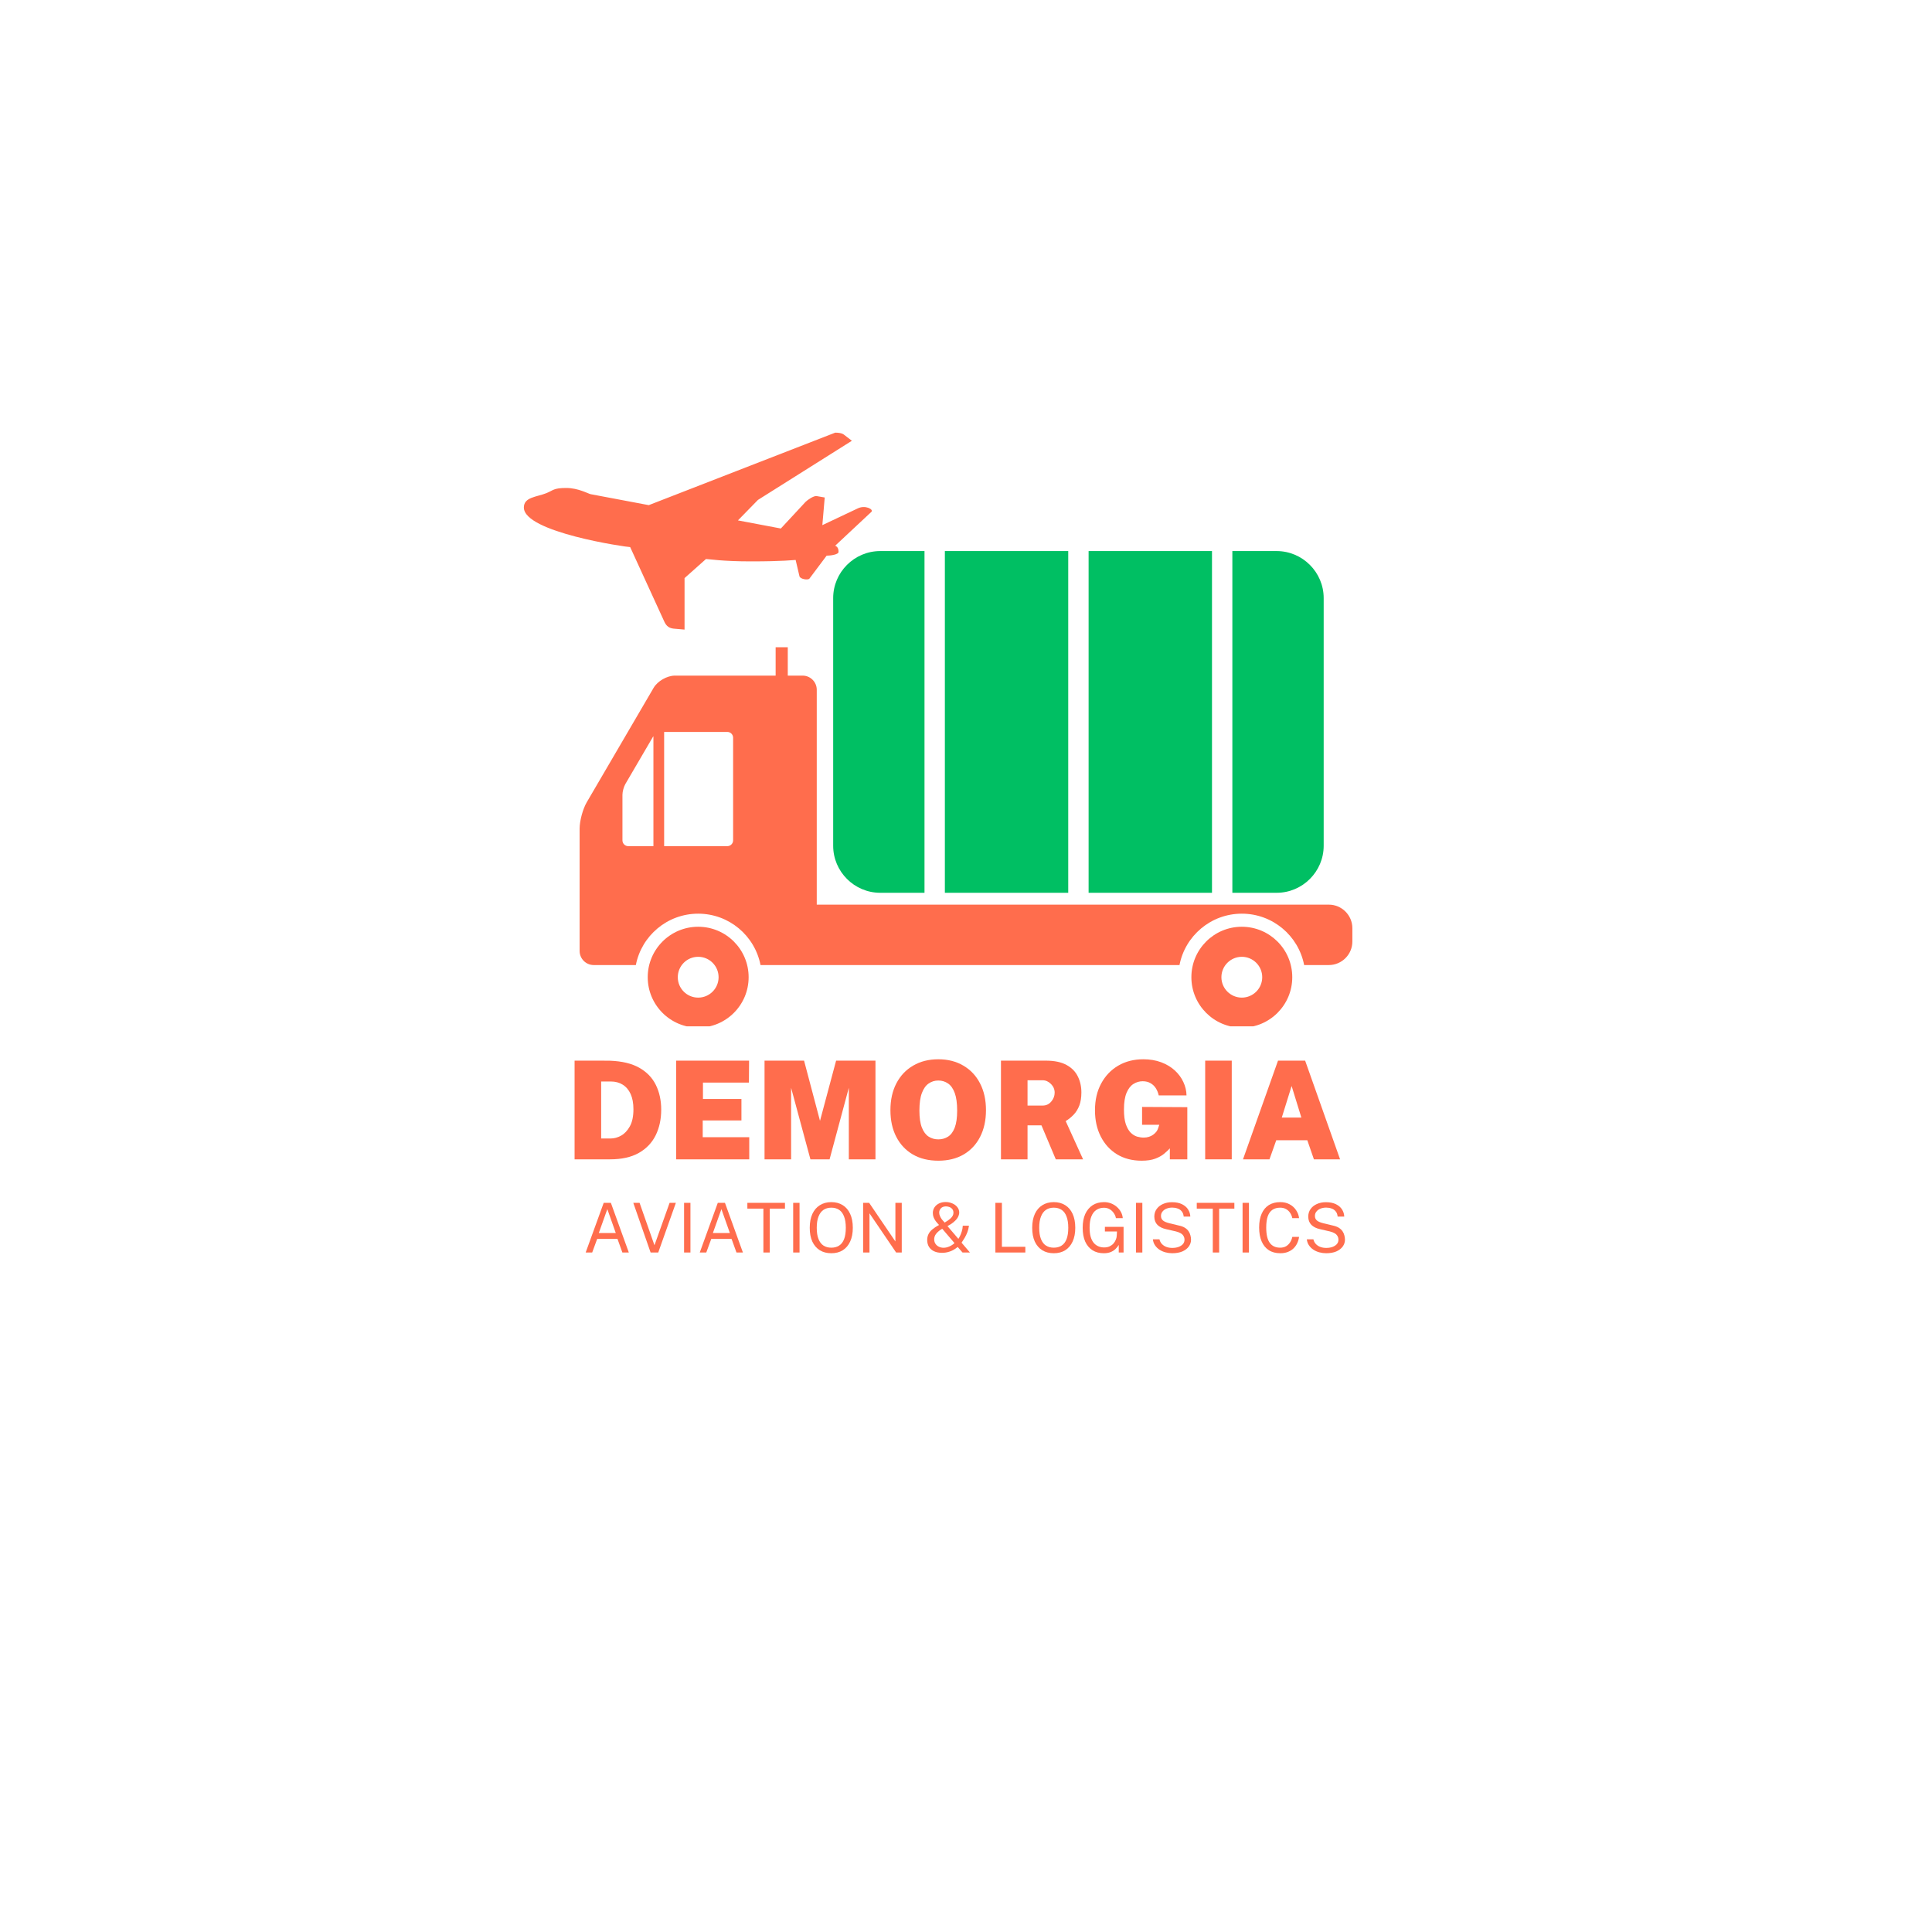 <svg xmlns="http://www.w3.org/2000/svg" xmlns:xlink="http://www.w3.org/1999/xlink" width="500" zoomAndPan="magnify" viewBox="0 0 375 375" height="500" preserveAspectRatio="xMidYMid meet" version="1.0"><defs><g/><clipPath id="422ca36c32"><path d="M 125 179 L 146 179 L 146 199.211 L 125 199.211 Z M 125 179 " clip-rule="nonzero"/></clipPath><clipPath id="bceb73a52c"><path d="M 231 179 L 251 179 L 251 199.211 L 231 199.211 Z M 231 179 " clip-rule="nonzero"/></clipPath><clipPath id="9c356f3179"><path d="M 112.5 125 L 262.5 125 L 262.5 188 L 112.5 188 Z M 112.5 125 " clip-rule="nonzero"/></clipPath><clipPath id="19b97eb15c"><path d="M 183 106.961 L 208 106.961 L 208 174 L 183 174 Z M 183 106.961 " clip-rule="nonzero"/></clipPath><clipPath id="824762722d"><path d="M 211 106.961 L 236 106.961 L 236 174 L 211 174 Z M 211 106.961 " clip-rule="nonzero"/></clipPath><clipPath id="18ed390398"><path d="M 239 106.961 L 257 106.961 L 257 174 L 239 174 Z M 239 106.961 " clip-rule="nonzero"/></clipPath><clipPath id="30a2c18cc1"><path d="M 161 106.961 L 180 106.961 L 180 174 L 161 174 Z M 161 106.961 " clip-rule="nonzero"/></clipPath><clipPath id="467fc3a0cd"><path d="M 101.66 83.98 L 169.91 83.98 L 169.91 122.23 L 101.66 122.23 Z M 101.66 83.98 " clip-rule="nonzero"/></clipPath><clipPath id="86a27ac3d1"><path d="M 0.66 0.98 L 68.441 0.98 L 68.441 39.23 L 0.66 39.23 Z M 0.66 0.98 " clip-rule="nonzero"/></clipPath><clipPath id="30c957eaea"><rect x="0" width="69" y="0" height="40"/></clipPath></defs><g clip-path="url(#422ca36c32)"><path fill="#ff6d4d" d="M 135.516 193.637 C 133.328 193.637 131.559 191.863 131.559 189.676 C 131.559 187.488 133.328 185.715 135.516 185.715 C 137.703 185.715 139.477 187.488 139.477 189.676 C 139.477 191.863 137.703 193.637 135.516 193.637 Z M 135.516 179.883 C 130.109 179.883 125.723 184.27 125.723 189.676 C 125.723 195.082 130.109 199.465 135.516 199.465 C 140.926 199.465 145.309 195.082 145.309 189.676 C 145.309 184.27 140.926 179.883 135.516 179.883 " fill-opacity="1" fill-rule="nonzero"/></g><g clip-path="url(#bceb73a52c)"><path fill="#ff6d4d" d="M 241.043 193.637 C 238.852 193.637 237.078 191.863 237.074 189.676 C 237.074 187.492 238.848 185.719 241.035 185.715 C 243.219 185.715 244.996 187.488 244.996 189.672 C 245 191.859 243.227 193.633 241.043 193.637 Z M 241.031 179.883 C 235.621 179.887 231.242 184.273 231.246 189.684 C 231.25 195.09 235.637 199.469 241.043 199.465 C 246.449 199.465 250.832 195.078 250.828 189.672 C 250.824 184.262 246.441 179.883 241.031 179.883 " fill-opacity="1" fill-rule="nonzero"/></g><g clip-path="url(#9c356f3179)"><path fill="#ff6d4d" d="M 142.297 163.109 C 142.297 163.73 141.789 164.238 141.172 164.238 L 128.91 164.238 L 128.91 142.066 L 141.172 142.066 C 141.789 142.066 142.297 142.57 142.297 143.191 Z M 126.828 164.238 L 121.941 164.238 C 121.32 164.238 120.816 163.73 120.816 163.109 L 120.816 154.273 C 120.816 153.656 121.07 152.715 121.383 152.176 L 126.727 143.039 C 126.75 142.992 126.797 142.953 126.828 142.91 Z M 257.926 175.59 L 158.531 175.59 L 158.531 133.879 C 158.531 132.371 157.297 131.137 155.793 131.137 L 152.906 131.137 L 152.906 125.629 L 150.551 125.629 L 150.551 131.137 L 130.992 131.137 C 129.484 131.137 127.633 132.203 126.871 133.5 L 113.883 155.727 C 113.125 157.023 112.504 159.32 112.504 160.828 L 112.504 184.578 C 112.504 186.086 113.734 187.316 115.242 187.316 L 123.418 187.316 C 124.52 181.637 129.512 177.344 135.516 177.344 C 141.52 177.344 146.512 181.637 147.617 187.316 L 228.938 187.316 C 230.039 181.641 235.027 177.348 241.031 177.344 C 247.031 177.34 252.035 181.633 253.133 187.316 L 257.926 187.316 C 260.438 187.316 262.492 185.266 262.492 182.754 L 262.492 180.156 C 262.492 177.645 260.438 175.59 257.926 175.59 " fill-opacity="1" fill-rule="nonzero"/></g><g clip-path="url(#19b97eb15c)"><path fill="#00bf63" d="M 183.398 173.289 L 207.344 173.289 L 207.344 106.961 L 183.398 106.961 L 183.398 173.289 " fill-opacity="1" fill-rule="nonzero"/></g><g clip-path="url(#824762722d)"><path fill="#00bf63" d="M 235.246 106.961 L 211.297 106.961 L 211.297 173.293 L 235.246 173.293 L 235.246 106.961 " fill-opacity="1" fill-rule="nonzero"/></g><g clip-path="url(#18ed390398)"><path fill="#00bf63" d="M 247.797 106.961 L 239.199 106.961 L 239.199 173.289 L 247.797 173.289 C 252.816 173.289 256.926 169.184 256.926 164.164 L 256.926 116.09 C 256.926 111.066 252.816 106.961 247.797 106.961 " fill-opacity="1" fill-rule="nonzero"/></g><g clip-path="url(#30a2c18cc1)"><path fill="#00bf63" d="M 179.445 106.961 L 170.848 106.961 C 165.828 106.961 161.719 111.066 161.719 116.09 L 161.719 164.164 C 161.719 169.184 165.828 173.289 170.848 173.289 L 179.445 173.289 L 179.445 106.961 " fill-opacity="1" fill-rule="nonzero"/></g><g clip-path="url(#467fc3a0cd)"><g transform="matrix(1, 0, 0, 1, 101, 83)"><g clip-path="url(#30c957eaea)"><g clip-path="url(#86a27ac3d1)"><path fill="#ff6d4d" d="M 5.027 12.73 C 3.176 13.473 0.68 13.473 0.68 15.508 C 0.68 20.32 20.574 23.191 21.316 23.191 L 27.887 37.535 C 28.352 38.648 29 38.926 29.738 39.016 L 31.871 39.203 L 31.871 29.207 L 36.035 25.504 C 36.496 25.504 39.184 25.965 44.734 25.965 C 51.211 25.965 52.973 25.688 53.434 25.688 L 54.172 28.836 C 54.266 29.395 55.84 29.668 56.117 29.297 L 59.449 24.855 C 60.098 24.855 61.762 24.672 61.762 24.117 C 61.762 23.379 61.484 23.098 61.117 22.914 L 68.148 16.34 C 68.609 15.879 66.945 14.953 65.465 15.691 L 58.617 18.93 L 59.078 13.562 L 57.504 13.289 C 56.949 13.195 55.746 14.031 55.375 14.398 L 50.562 19.582 L 42.234 18.008 L 46.121 14.031 L 64.352 2.551 L 62.781 1.348 C 62.781 1.348 62.41 0.977 61.113 0.977 L 24.926 15.047 L 13.637 12.918 C 13.172 12.824 11.227 11.715 8.914 11.715 C 6.414 11.715 6.414 12.176 5.027 12.73 " fill-opacity="1" fill-rule="nonzero"/></g></g></g></g><g fill="#ff6d4d" fill-opacity="1"><g transform="translate(109.746, 225.026)"><g><path d="M 1.781 -19.156 C 1.926 -19.156 2.281 -19.156 2.844 -19.156 C 3.414 -19.156 4.07 -19.156 4.812 -19.156 C 5.562 -19.164 6.289 -19.164 7 -19.156 C 7.707 -19.156 8.266 -19.148 8.672 -19.141 C 10.984 -19.055 12.867 -18.602 14.328 -17.781 C 15.785 -16.957 16.859 -15.848 17.547 -14.453 C 18.242 -13.055 18.594 -11.453 18.594 -9.641 C 18.594 -7.773 18.234 -6.113 17.516 -4.656 C 16.797 -3.207 15.703 -2.066 14.234 -1.234 C 12.773 -0.41 10.914 0 8.656 0 L 1.781 0 Z M 6.938 -15.109 L 6.938 -4.047 L 8.812 -4.047 C 9.469 -4.047 10.129 -4.227 10.797 -4.594 C 11.473 -4.969 12.039 -5.566 12.5 -6.391 C 12.969 -7.223 13.203 -8.332 13.203 -9.719 C 13.203 -10.895 13.02 -11.883 12.656 -12.688 C 12.289 -13.488 11.773 -14.094 11.109 -14.5 C 10.453 -14.906 9.688 -15.109 8.812 -15.109 Z M 6.938 -15.109 "/></g></g></g><g fill="#ff6d4d" fill-opacity="1"><g transform="translate(129.459, 225.026)"><g><path d="M 1.781 0 L 1.781 -19.156 L 15.938 -19.156 L 15.906 -14.891 L 6.984 -14.891 L 6.984 -11.719 L 14.453 -11.719 L 14.453 -7.547 L 6.938 -7.547 L 6.938 -4.297 L 15.969 -4.297 L 15.969 0 Z M 1.781 0 "/></g></g></g><g fill="#ff6d4d" fill-opacity="1"><g transform="translate(146.615, 225.026)"><g><path d="M 1.781 0 L 1.781 -19.156 L 9.453 -19.156 L 12.547 -7.469 L 15.672 -19.156 L 23.312 -19.156 L 23.312 0 L 18.141 0 L 18.141 -13.891 L 14.406 0 L 10.688 0 L 6.938 -13.891 L 6.938 0 Z M 1.781 0 "/></g></g></g><g fill="#ff6d4d" fill-opacity="1"><g transform="translate(171.706, 225.026)"><g><path d="M 10.422 0.266 C 8.523 0.266 6.879 -0.133 5.484 -0.938 C 4.098 -1.75 3.023 -2.891 2.266 -4.359 C 1.504 -5.828 1.125 -7.555 1.125 -9.547 C 1.125 -11.535 1.508 -13.27 2.281 -14.75 C 3.051 -16.227 4.133 -17.375 5.531 -18.188 C 6.926 -19.008 8.555 -19.422 10.422 -19.422 C 12.273 -19.422 13.895 -19.008 15.281 -18.188 C 16.676 -17.375 17.754 -16.227 18.516 -14.75 C 19.285 -13.27 19.672 -11.535 19.672 -9.547 C 19.672 -7.566 19.289 -5.836 18.531 -4.359 C 17.781 -2.891 16.711 -1.75 15.328 -0.938 C 13.941 -0.133 12.305 0.266 10.422 0.266 Z M 10.422 -3.875 C 11.129 -3.875 11.758 -4.051 12.312 -4.406 C 12.863 -4.758 13.297 -5.344 13.609 -6.156 C 13.922 -6.977 14.078 -8.078 14.078 -9.453 C 14.078 -10.879 13.922 -12.02 13.609 -12.875 C 13.297 -13.727 12.863 -14.344 12.312 -14.719 C 11.758 -15.102 11.129 -15.297 10.422 -15.297 C 9.723 -15.297 9.098 -15.102 8.547 -14.719 C 7.992 -14.344 7.555 -13.727 7.234 -12.875 C 6.91 -12.02 6.75 -10.879 6.75 -9.453 C 6.75 -8.078 6.91 -6.977 7.234 -6.156 C 7.555 -5.344 7.992 -4.758 8.547 -4.406 C 9.098 -4.051 9.723 -3.875 10.422 -3.875 Z M 10.422 -3.875 "/></g></g></g><g fill="#ff6d4d" fill-opacity="1"><g transform="translate(192.506, 225.026)"><g><path d="M 17.719 0 L 12.422 0 L 9.641 -6.594 L 6.938 -6.594 L 6.938 0 L 1.781 0 L 1.781 -19.156 L 10.484 -19.156 C 12.141 -19.156 13.473 -18.879 14.484 -18.328 C 15.492 -17.785 16.227 -17.047 16.688 -16.109 C 17.156 -15.18 17.391 -14.141 17.391 -12.984 C 17.391 -12.004 17.258 -11.164 17 -10.469 C 16.738 -9.781 16.379 -9.191 15.922 -8.703 C 15.461 -8.211 14.938 -7.785 14.344 -7.422 Z M 9.891 -10.438 C 10.555 -10.438 11.109 -10.695 11.547 -11.219 C 11.984 -11.738 12.203 -12.312 12.203 -12.938 C 12.203 -13.594 11.961 -14.156 11.484 -14.625 C 11.004 -15.102 10.473 -15.344 9.891 -15.344 L 6.938 -15.344 L 6.938 -10.438 Z M 9.891 -10.438 "/></g></g></g><g fill="#ff6d4d" fill-opacity="1"><g transform="translate(211.41, 225.026)"><g><path d="M 10.188 0.266 C 8.363 0.266 6.77 -0.145 5.406 -0.969 C 4.051 -1.801 3 -2.953 2.25 -4.422 C 1.5 -5.891 1.125 -7.586 1.125 -9.516 C 1.125 -11.504 1.523 -13.238 2.328 -14.719 C 3.129 -16.207 4.234 -17.363 5.641 -18.188 C 7.047 -19.008 8.664 -19.422 10.5 -19.422 C 11.789 -19.422 12.945 -19.227 13.969 -18.844 C 15 -18.457 15.879 -17.93 16.609 -17.266 C 17.336 -16.598 17.895 -15.844 18.281 -15 C 18.676 -14.156 18.879 -13.289 18.891 -12.406 L 13.5 -12.406 C 13.383 -12.926 13.195 -13.391 12.938 -13.797 C 12.676 -14.211 12.332 -14.539 11.906 -14.781 C 11.488 -15.031 10.977 -15.156 10.375 -15.156 C 9.75 -15.156 9.16 -14.984 8.609 -14.641 C 8.055 -14.305 7.609 -13.738 7.266 -12.938 C 6.922 -12.133 6.75 -11.047 6.75 -9.672 C 6.75 -8.492 6.867 -7.547 7.109 -6.828 C 7.359 -6.109 7.676 -5.555 8.062 -5.172 C 8.445 -4.797 8.863 -4.539 9.312 -4.406 C 9.758 -4.281 10.188 -4.219 10.594 -4.219 C 10.957 -4.219 11.297 -4.27 11.609 -4.375 C 11.922 -4.477 12.191 -4.613 12.422 -4.781 C 12.66 -4.957 12.863 -5.148 13.031 -5.359 C 13.195 -5.578 13.312 -5.797 13.375 -6.016 L 13.609 -6.703 L 10.266 -6.703 L 10.266 -10.172 L 19.047 -10.125 L 19.047 0 L 15.656 0 L 15.656 -2.125 C 15.344 -1.789 14.961 -1.438 14.516 -1.062 C 14.066 -0.695 13.5 -0.383 12.812 -0.125 C 12.125 0.133 11.25 0.266 10.188 0.266 Z M 10.188 0.266 "/></g></g></g><g fill="#ff6d4d" fill-opacity="1"><g transform="translate(232.144, 225.026)"><g><path d="M 1.781 -19.156 L 6.938 -19.156 L 6.938 0 L 1.781 0 Z M 1.781 -19.156 "/></g></g></g><g fill="#ff6d4d" fill-opacity="1"><g transform="translate(240.874, 225.026)"><g><path d="M 0.391 0 L 7.188 -19.156 L 12.453 -19.156 L 19.234 0 L 14.156 0 L 12.875 -3.703 L 6.844 -3.703 L 5.531 0 Z M 7.922 -8.109 L 11.719 -8.109 L 9.828 -14.234 Z M 7.922 -8.109 "/></g></g></g><g fill="#ff6d4d" fill-opacity="1"><g transform="translate(113.132, 243.111)"><g><path d="M 0.547 0 L 4.047 -9.641 L 5.438 -9.641 L 8.922 0 L 7.672 0 L 6.719 -2.641 L 2.781 -2.641 L 1.812 0 Z M 3.094 -3.781 L 6.391 -3.781 L 4.75 -8.422 Z M 3.094 -3.781 "/></g></g></g><g fill="#ff6d4d" fill-opacity="1"><g transform="translate(122.609, 243.111)"><g><path d="M 8.578 -9.641 L 5.156 0 L 3.672 0 L 0.312 -9.641 L 1.531 -9.641 L 4.422 -1.406 L 7.359 -9.641 Z M 8.578 -9.641 "/></g></g></g><g fill="#ff6d4d" fill-opacity="1"><g transform="translate(131.498, 243.111)"><g><path d="M 1.281 -9.641 L 2.516 -9.641 L 2.516 0 L 1.281 0 Z M 1.281 -9.641 "/></g></g></g><g fill="#ff6d4d" fill-opacity="1"><g transform="translate(135.276, 243.111)"><g><path d="M 0.547 0 L 4.047 -9.641 L 5.438 -9.641 L 8.922 0 L 7.672 0 L 6.719 -2.641 L 2.781 -2.641 L 1.812 0 Z M 3.094 -3.781 L 6.391 -3.781 L 4.75 -8.422 Z M 3.094 -3.781 "/></g></g></g><g fill="#ff6d4d" fill-opacity="1"><g transform="translate(144.752, 243.111)"><g><path d="M 0.312 -8.516 L 0.312 -9.641 L 7.609 -9.641 L 7.609 -8.516 L 4.656 -8.516 L 4.656 0 L 3.422 0 L 3.422 -8.516 Z M 0.312 -8.516 "/></g></g></g><g fill="#ff6d4d" fill-opacity="1"><g transform="translate(152.674, 243.111)"><g><path d="M 1.281 -9.641 L 2.516 -9.641 L 2.516 0 L 1.281 0 Z M 1.281 -9.641 "/></g></g></g><g fill="#ff6d4d" fill-opacity="1"><g transform="translate(156.452, 243.111)"><g><path d="M 4.906 0.141 C 4.051 0.141 3.305 -0.051 2.672 -0.438 C 2.047 -0.832 1.562 -1.395 1.219 -2.125 C 0.883 -2.863 0.719 -3.754 0.719 -4.797 C 0.719 -5.859 0.891 -6.758 1.234 -7.5 C 1.578 -8.238 2.062 -8.801 2.688 -9.188 C 3.32 -9.582 4.062 -9.781 4.906 -9.781 C 5.758 -9.781 6.5 -9.582 7.125 -9.188 C 7.75 -8.801 8.227 -8.238 8.562 -7.5 C 8.906 -6.758 9.078 -5.859 9.078 -4.797 C 9.078 -3.754 8.906 -2.863 8.562 -2.125 C 8.227 -1.395 7.75 -0.832 7.125 -0.438 C 6.508 -0.051 5.77 0.141 4.906 0.141 Z M 4.906 -0.938 C 5.5 -0.938 6.004 -1.07 6.422 -1.344 C 6.848 -1.613 7.172 -2.035 7.391 -2.609 C 7.609 -3.18 7.719 -3.91 7.719 -4.797 C 7.719 -5.691 7.602 -6.426 7.375 -7 C 7.156 -7.582 6.836 -8.008 6.422 -8.281 C 6.004 -8.562 5.5 -8.703 4.906 -8.703 C 4.32 -8.703 3.816 -8.562 3.391 -8.281 C 2.973 -8 2.648 -7.566 2.422 -6.984 C 2.191 -6.41 2.078 -5.68 2.078 -4.797 C 2.078 -3.91 2.191 -3.18 2.422 -2.609 C 2.648 -2.035 2.973 -1.613 3.391 -1.344 C 3.816 -1.07 4.32 -0.938 4.906 -0.938 Z M 4.906 -0.938 "/></g></g></g><g fill="#ff6d4d" fill-opacity="1"><g transform="translate(166.249, 243.111)"><g><path d="M 7.547 -9.641 L 8.781 -9.641 L 8.781 0 L 7.688 0 L 2.516 -7.609 L 2.516 0 L 1.281 0 L 1.281 -9.641 L 2.453 -9.641 L 7.547 -2.141 Z M 7.547 -9.641 "/></g></g></g><g fill="#ff6d4d" fill-opacity="1"><g transform="translate(176.313, 243.111)"><g/></g></g><g fill="#ff6d4d" fill-opacity="1"><g transform="translate(179.39, 243.111)"><g><path d="M 4.156 -9.797 C 4.625 -9.797 5.055 -9.707 5.453 -9.531 C 5.859 -9.363 6.18 -9.125 6.422 -8.812 C 6.672 -8.508 6.797 -8.148 6.797 -7.734 C 6.797 -7.566 6.758 -7.383 6.688 -7.188 C 6.625 -6.988 6.508 -6.773 6.344 -6.547 C 6.176 -6.328 5.941 -6.094 5.641 -5.844 C 5.348 -5.602 4.973 -5.363 4.516 -5.125 L 6.625 -2.656 C 6.719 -2.77 6.82 -2.945 6.938 -3.188 C 7.062 -3.438 7.176 -3.727 7.281 -4.062 C 7.395 -4.395 7.461 -4.773 7.484 -5.203 L 8.688 -5.203 C 8.625 -4.742 8.52 -4.32 8.375 -3.938 C 8.227 -3.551 8.055 -3.191 7.859 -2.859 C 7.66 -2.523 7.457 -2.207 7.25 -1.906 L 8.875 0 L 7.438 0 L 6.5 -1.078 C 6.008 -0.672 5.508 -0.379 5 -0.203 C 4.488 -0.023 3.984 0.062 3.484 0.062 C 2.859 0.062 2.328 -0.039 1.891 -0.25 C 1.461 -0.457 1.133 -0.75 0.906 -1.125 C 0.688 -1.5 0.578 -1.93 0.578 -2.422 C 0.578 -2.848 0.66 -3.227 0.828 -3.562 C 0.992 -3.906 1.25 -4.219 1.594 -4.5 C 1.938 -4.789 2.363 -5.07 2.875 -5.344 C 2.625 -5.613 2.406 -5.867 2.219 -6.109 C 2.039 -6.359 1.906 -6.609 1.812 -6.859 C 1.719 -7.117 1.672 -7.391 1.672 -7.672 C 1.672 -8.066 1.773 -8.426 1.984 -8.75 C 2.191 -9.07 2.484 -9.328 2.859 -9.516 C 3.234 -9.703 3.664 -9.797 4.156 -9.797 Z M 4.203 -8.953 C 3.773 -8.941 3.453 -8.816 3.234 -8.578 C 3.016 -8.336 2.906 -8.062 2.906 -7.75 C 2.906 -7.531 2.953 -7.312 3.047 -7.094 C 3.141 -6.875 3.25 -6.676 3.375 -6.5 C 3.508 -6.32 3.629 -6.18 3.734 -6.078 L 3.969 -5.812 C 4.426 -6.082 4.773 -6.32 5.016 -6.531 C 5.266 -6.75 5.438 -6.953 5.531 -7.141 C 5.625 -7.328 5.672 -7.52 5.672 -7.719 C 5.672 -8.008 5.598 -8.242 5.453 -8.422 C 5.305 -8.609 5.117 -8.742 4.891 -8.828 C 4.672 -8.91 4.441 -8.953 4.203 -8.953 Z M 3.5 -4.609 C 3.031 -4.348 2.645 -4.035 2.344 -3.672 C 2.051 -3.316 1.914 -2.91 1.938 -2.453 C 1.957 -2.141 2.051 -1.867 2.219 -1.641 C 2.383 -1.41 2.602 -1.234 2.875 -1.109 C 3.145 -0.984 3.438 -0.922 3.75 -0.922 C 4.125 -0.922 4.5 -1.004 4.875 -1.172 C 5.258 -1.336 5.594 -1.555 5.875 -1.828 Z M 3.5 -4.609 "/></g></g></g><g fill="#ff6d4d" fill-opacity="1"><g transform="translate(188.847, 243.111)"><g/></g></g><g fill="#ff6d4d" fill-opacity="1"><g transform="translate(191.923, 243.111)"><g><path d="M 1.281 -9.641 L 2.547 -9.641 L 2.547 -1.109 L 7.094 -1.109 L 7.094 0 L 1.281 0 Z M 1.281 -9.641 "/></g></g></g><g fill="#ff6d4d" fill-opacity="1"><g transform="translate(199.632, 243.111)"><g><path d="M 4.906 0.141 C 4.051 0.141 3.305 -0.051 2.672 -0.438 C 2.047 -0.832 1.562 -1.395 1.219 -2.125 C 0.883 -2.863 0.719 -3.754 0.719 -4.797 C 0.719 -5.859 0.891 -6.758 1.234 -7.5 C 1.578 -8.238 2.062 -8.801 2.688 -9.188 C 3.32 -9.582 4.062 -9.781 4.906 -9.781 C 5.758 -9.781 6.5 -9.582 7.125 -9.188 C 7.75 -8.801 8.227 -8.238 8.562 -7.5 C 8.906 -6.758 9.078 -5.859 9.078 -4.797 C 9.078 -3.754 8.906 -2.863 8.562 -2.125 C 8.227 -1.395 7.75 -0.832 7.125 -0.438 C 6.508 -0.051 5.77 0.141 4.906 0.141 Z M 4.906 -0.938 C 5.5 -0.938 6.004 -1.07 6.422 -1.344 C 6.848 -1.613 7.172 -2.035 7.391 -2.609 C 7.609 -3.18 7.719 -3.91 7.719 -4.797 C 7.719 -5.691 7.602 -6.426 7.375 -7 C 7.156 -7.582 6.836 -8.008 6.422 -8.281 C 6.004 -8.562 5.5 -8.703 4.906 -8.703 C 4.32 -8.703 3.816 -8.562 3.391 -8.281 C 2.973 -8 2.648 -7.566 2.422 -6.984 C 2.191 -6.41 2.078 -5.68 2.078 -4.797 C 2.078 -3.91 2.191 -3.18 2.422 -2.609 C 2.648 -2.035 2.973 -1.613 3.391 -1.344 C 3.816 -1.07 4.32 -0.938 4.906 -0.938 Z M 4.906 -0.938 "/></g></g></g><g fill="#ff6d4d" fill-opacity="1"><g transform="translate(209.429, 243.111)"><g><path d="M 4.812 0.141 C 3.969 0.141 3.238 -0.051 2.625 -0.438 C 2.008 -0.832 1.535 -1.395 1.203 -2.125 C 0.879 -2.863 0.719 -3.754 0.719 -4.797 C 0.719 -5.848 0.883 -6.742 1.219 -7.484 C 1.562 -8.223 2.039 -8.789 2.656 -9.188 C 3.281 -9.582 4.02 -9.781 4.875 -9.781 C 5.352 -9.781 5.805 -9.695 6.234 -9.531 C 6.66 -9.363 7.035 -9.133 7.359 -8.844 C 7.691 -8.551 7.957 -8.219 8.156 -7.844 C 8.352 -7.469 8.469 -7.078 8.5 -6.672 L 7.172 -6.672 C 7.109 -7.023 6.969 -7.352 6.75 -7.656 C 6.539 -7.969 6.273 -8.219 5.953 -8.406 C 5.629 -8.594 5.258 -8.688 4.844 -8.688 C 4.289 -8.688 3.801 -8.547 3.375 -8.266 C 2.957 -7.992 2.633 -7.57 2.406 -7 C 2.176 -6.438 2.062 -5.711 2.062 -4.828 C 2.062 -4.141 2.129 -3.551 2.266 -3.062 C 2.41 -2.57 2.609 -2.176 2.859 -1.875 C 3.117 -1.57 3.422 -1.348 3.766 -1.203 C 4.109 -1.055 4.484 -0.984 4.891 -0.984 C 5.285 -0.984 5.633 -1.051 5.938 -1.188 C 6.238 -1.332 6.488 -1.516 6.688 -1.734 C 6.883 -1.961 7.035 -2.207 7.141 -2.469 C 7.254 -2.727 7.316 -2.977 7.328 -3.219 L 7.375 -4.078 L 5.031 -4.078 L 5.031 -4.984 L 8.656 -4.984 L 8.656 0 L 7.719 0 L 7.719 -1.469 C 7.551 -1.188 7.336 -0.922 7.078 -0.672 C 6.828 -0.43 6.516 -0.234 6.141 -0.078 C 5.766 0.066 5.32 0.141 4.812 0.141 Z M 4.812 0.141 "/></g></g></g><g fill="#ff6d4d" fill-opacity="1"><g transform="translate(219.213, 243.111)"><g><path d="M 1.281 -9.641 L 2.516 -9.641 L 2.516 0 L 1.281 0 Z M 1.281 -9.641 "/></g></g></g><g fill="#ff6d4d" fill-opacity="1"><g transform="translate(222.99, 243.111)"><g><path d="M 4.547 0.141 C 4.098 0.141 3.66 0.082 3.234 -0.031 C 2.805 -0.145 2.414 -0.316 2.062 -0.547 C 1.719 -0.773 1.43 -1.055 1.203 -1.391 C 0.973 -1.723 0.832 -2.113 0.781 -2.562 L 2.062 -2.562 C 2.145 -2.195 2.305 -1.891 2.547 -1.641 C 2.785 -1.391 3.078 -1.203 3.422 -1.078 C 3.766 -0.953 4.141 -0.891 4.547 -0.891 C 4.992 -0.891 5.395 -0.953 5.75 -1.078 C 6.113 -1.211 6.398 -1.395 6.609 -1.625 C 6.816 -1.863 6.922 -2.145 6.922 -2.469 C 6.922 -2.758 6.852 -3.008 6.719 -3.219 C 6.594 -3.438 6.406 -3.613 6.156 -3.75 C 5.906 -3.895 5.602 -4.008 5.25 -4.094 L 3.344 -4.531 C 2.633 -4.688 2.078 -4.961 1.672 -5.359 C 1.273 -5.766 1.07 -6.297 1.062 -6.953 C 1.062 -7.516 1.207 -8.004 1.5 -8.422 C 1.801 -8.848 2.207 -9.176 2.719 -9.406 C 3.238 -9.645 3.832 -9.766 4.5 -9.766 C 5.27 -9.766 5.914 -9.633 6.438 -9.375 C 6.969 -9.113 7.363 -8.77 7.625 -8.344 C 7.895 -7.914 8.035 -7.457 8.047 -6.969 L 6.766 -6.969 C 6.723 -7.406 6.594 -7.75 6.375 -8 C 6.164 -8.258 5.895 -8.441 5.562 -8.547 C 5.238 -8.66 4.891 -8.719 4.516 -8.719 C 4.234 -8.719 3.961 -8.68 3.703 -8.609 C 3.453 -8.547 3.223 -8.441 3.016 -8.297 C 2.816 -8.16 2.656 -7.988 2.531 -7.781 C 2.414 -7.582 2.359 -7.348 2.359 -7.078 C 2.359 -6.734 2.477 -6.453 2.719 -6.234 C 2.957 -6.016 3.391 -5.828 4.016 -5.672 L 5.844 -5.234 C 6.332 -5.129 6.727 -4.977 7.031 -4.781 C 7.332 -4.582 7.566 -4.352 7.734 -4.094 C 7.898 -3.844 8.016 -3.578 8.078 -3.297 C 8.148 -3.023 8.188 -2.754 8.188 -2.484 C 8.188 -2.004 8.039 -1.562 7.75 -1.156 C 7.457 -0.758 7.039 -0.441 6.5 -0.203 C 5.957 0.023 5.305 0.141 4.547 0.141 Z M 4.547 0.141 "/></g></g></g><g fill="#ff6d4d" fill-opacity="1"><g transform="translate(231.98, 243.111)"><g><path d="M 0.312 -8.516 L 0.312 -9.641 L 7.609 -9.641 L 7.609 -8.516 L 4.656 -8.516 L 4.656 0 L 3.422 0 L 3.422 -8.516 Z M 0.312 -8.516 "/></g></g></g><g fill="#ff6d4d" fill-opacity="1"><g transform="translate(239.902, 243.111)"><g><path d="M 1.281 -9.641 L 2.516 -9.641 L 2.516 0 L 1.281 0 Z M 1.281 -9.641 "/></g></g></g><g fill="#ff6d4d" fill-opacity="1"><g transform="translate(243.679, 243.111)"><g><path d="M 4.828 -9.781 C 5.504 -9.781 6.102 -9.641 6.625 -9.359 C 7.156 -9.078 7.578 -8.695 7.891 -8.219 C 8.211 -7.75 8.406 -7.234 8.469 -6.672 L 7.156 -6.672 C 7.082 -7.047 6.941 -7.383 6.734 -7.688 C 6.535 -8 6.273 -8.242 5.953 -8.422 C 5.629 -8.609 5.242 -8.703 4.797 -8.703 C 4.211 -8.703 3.719 -8.566 3.312 -8.297 C 2.906 -8.023 2.598 -7.602 2.391 -7.031 C 2.191 -6.457 2.094 -5.727 2.094 -4.844 C 2.094 -3.5 2.32 -2.508 2.781 -1.875 C 3.238 -1.25 3.91 -0.938 4.797 -0.938 C 5.242 -0.938 5.629 -1.031 5.953 -1.219 C 6.273 -1.414 6.535 -1.672 6.734 -1.984 C 6.941 -2.305 7.082 -2.656 7.156 -3.031 L 8.469 -3.031 C 8.414 -2.625 8.301 -2.227 8.125 -1.844 C 7.957 -1.469 7.723 -1.129 7.422 -0.828 C 7.129 -0.535 6.766 -0.301 6.328 -0.125 C 5.898 0.051 5.398 0.141 4.828 0.141 C 3.953 0.141 3.207 -0.055 2.594 -0.453 C 1.988 -0.848 1.523 -1.414 1.203 -2.156 C 0.879 -2.906 0.719 -3.805 0.719 -4.859 C 0.719 -5.898 0.879 -6.785 1.203 -7.516 C 1.523 -8.254 1.988 -8.816 2.594 -9.203 C 3.207 -9.586 3.953 -9.781 4.828 -9.781 Z M 4.828 -9.781 "/></g></g></g><g fill="#ff6d4d" fill-opacity="1"><g transform="translate(252.869, 243.111)"><g><path d="M 4.547 0.141 C 4.098 0.141 3.66 0.082 3.234 -0.031 C 2.805 -0.145 2.414 -0.316 2.062 -0.547 C 1.719 -0.773 1.43 -1.055 1.203 -1.391 C 0.973 -1.723 0.832 -2.113 0.781 -2.562 L 2.062 -2.562 C 2.145 -2.195 2.305 -1.891 2.547 -1.641 C 2.785 -1.391 3.078 -1.203 3.422 -1.078 C 3.766 -0.953 4.141 -0.891 4.547 -0.891 C 4.992 -0.891 5.395 -0.953 5.75 -1.078 C 6.113 -1.211 6.398 -1.395 6.609 -1.625 C 6.816 -1.863 6.922 -2.145 6.922 -2.469 C 6.922 -2.758 6.852 -3.008 6.719 -3.219 C 6.594 -3.438 6.406 -3.613 6.156 -3.75 C 5.906 -3.895 5.602 -4.008 5.25 -4.094 L 3.344 -4.531 C 2.633 -4.688 2.078 -4.961 1.672 -5.359 C 1.273 -5.766 1.07 -6.297 1.062 -6.953 C 1.062 -7.516 1.207 -8.004 1.5 -8.422 C 1.801 -8.848 2.207 -9.176 2.719 -9.406 C 3.238 -9.645 3.832 -9.766 4.5 -9.766 C 5.27 -9.766 5.914 -9.633 6.438 -9.375 C 6.969 -9.113 7.363 -8.77 7.625 -8.344 C 7.895 -7.914 8.035 -7.457 8.047 -6.969 L 6.766 -6.969 C 6.723 -7.406 6.594 -7.75 6.375 -8 C 6.164 -8.258 5.895 -8.441 5.562 -8.547 C 5.238 -8.66 4.891 -8.719 4.516 -8.719 C 4.234 -8.719 3.961 -8.68 3.703 -8.609 C 3.453 -8.547 3.223 -8.441 3.016 -8.297 C 2.816 -8.16 2.656 -7.988 2.531 -7.781 C 2.414 -7.582 2.359 -7.348 2.359 -7.078 C 2.359 -6.734 2.477 -6.453 2.719 -6.234 C 2.957 -6.016 3.391 -5.828 4.016 -5.672 L 5.844 -5.234 C 6.332 -5.129 6.727 -4.977 7.031 -4.781 C 7.332 -4.582 7.566 -4.352 7.734 -4.094 C 7.898 -3.844 8.016 -3.578 8.078 -3.297 C 8.148 -3.023 8.188 -2.754 8.188 -2.484 C 8.188 -2.004 8.039 -1.562 7.75 -1.156 C 7.457 -0.758 7.039 -0.441 6.5 -0.203 C 5.957 0.023 5.305 0.141 4.547 0.141 Z M 4.547 0.141 "/></g></g></g></svg>
